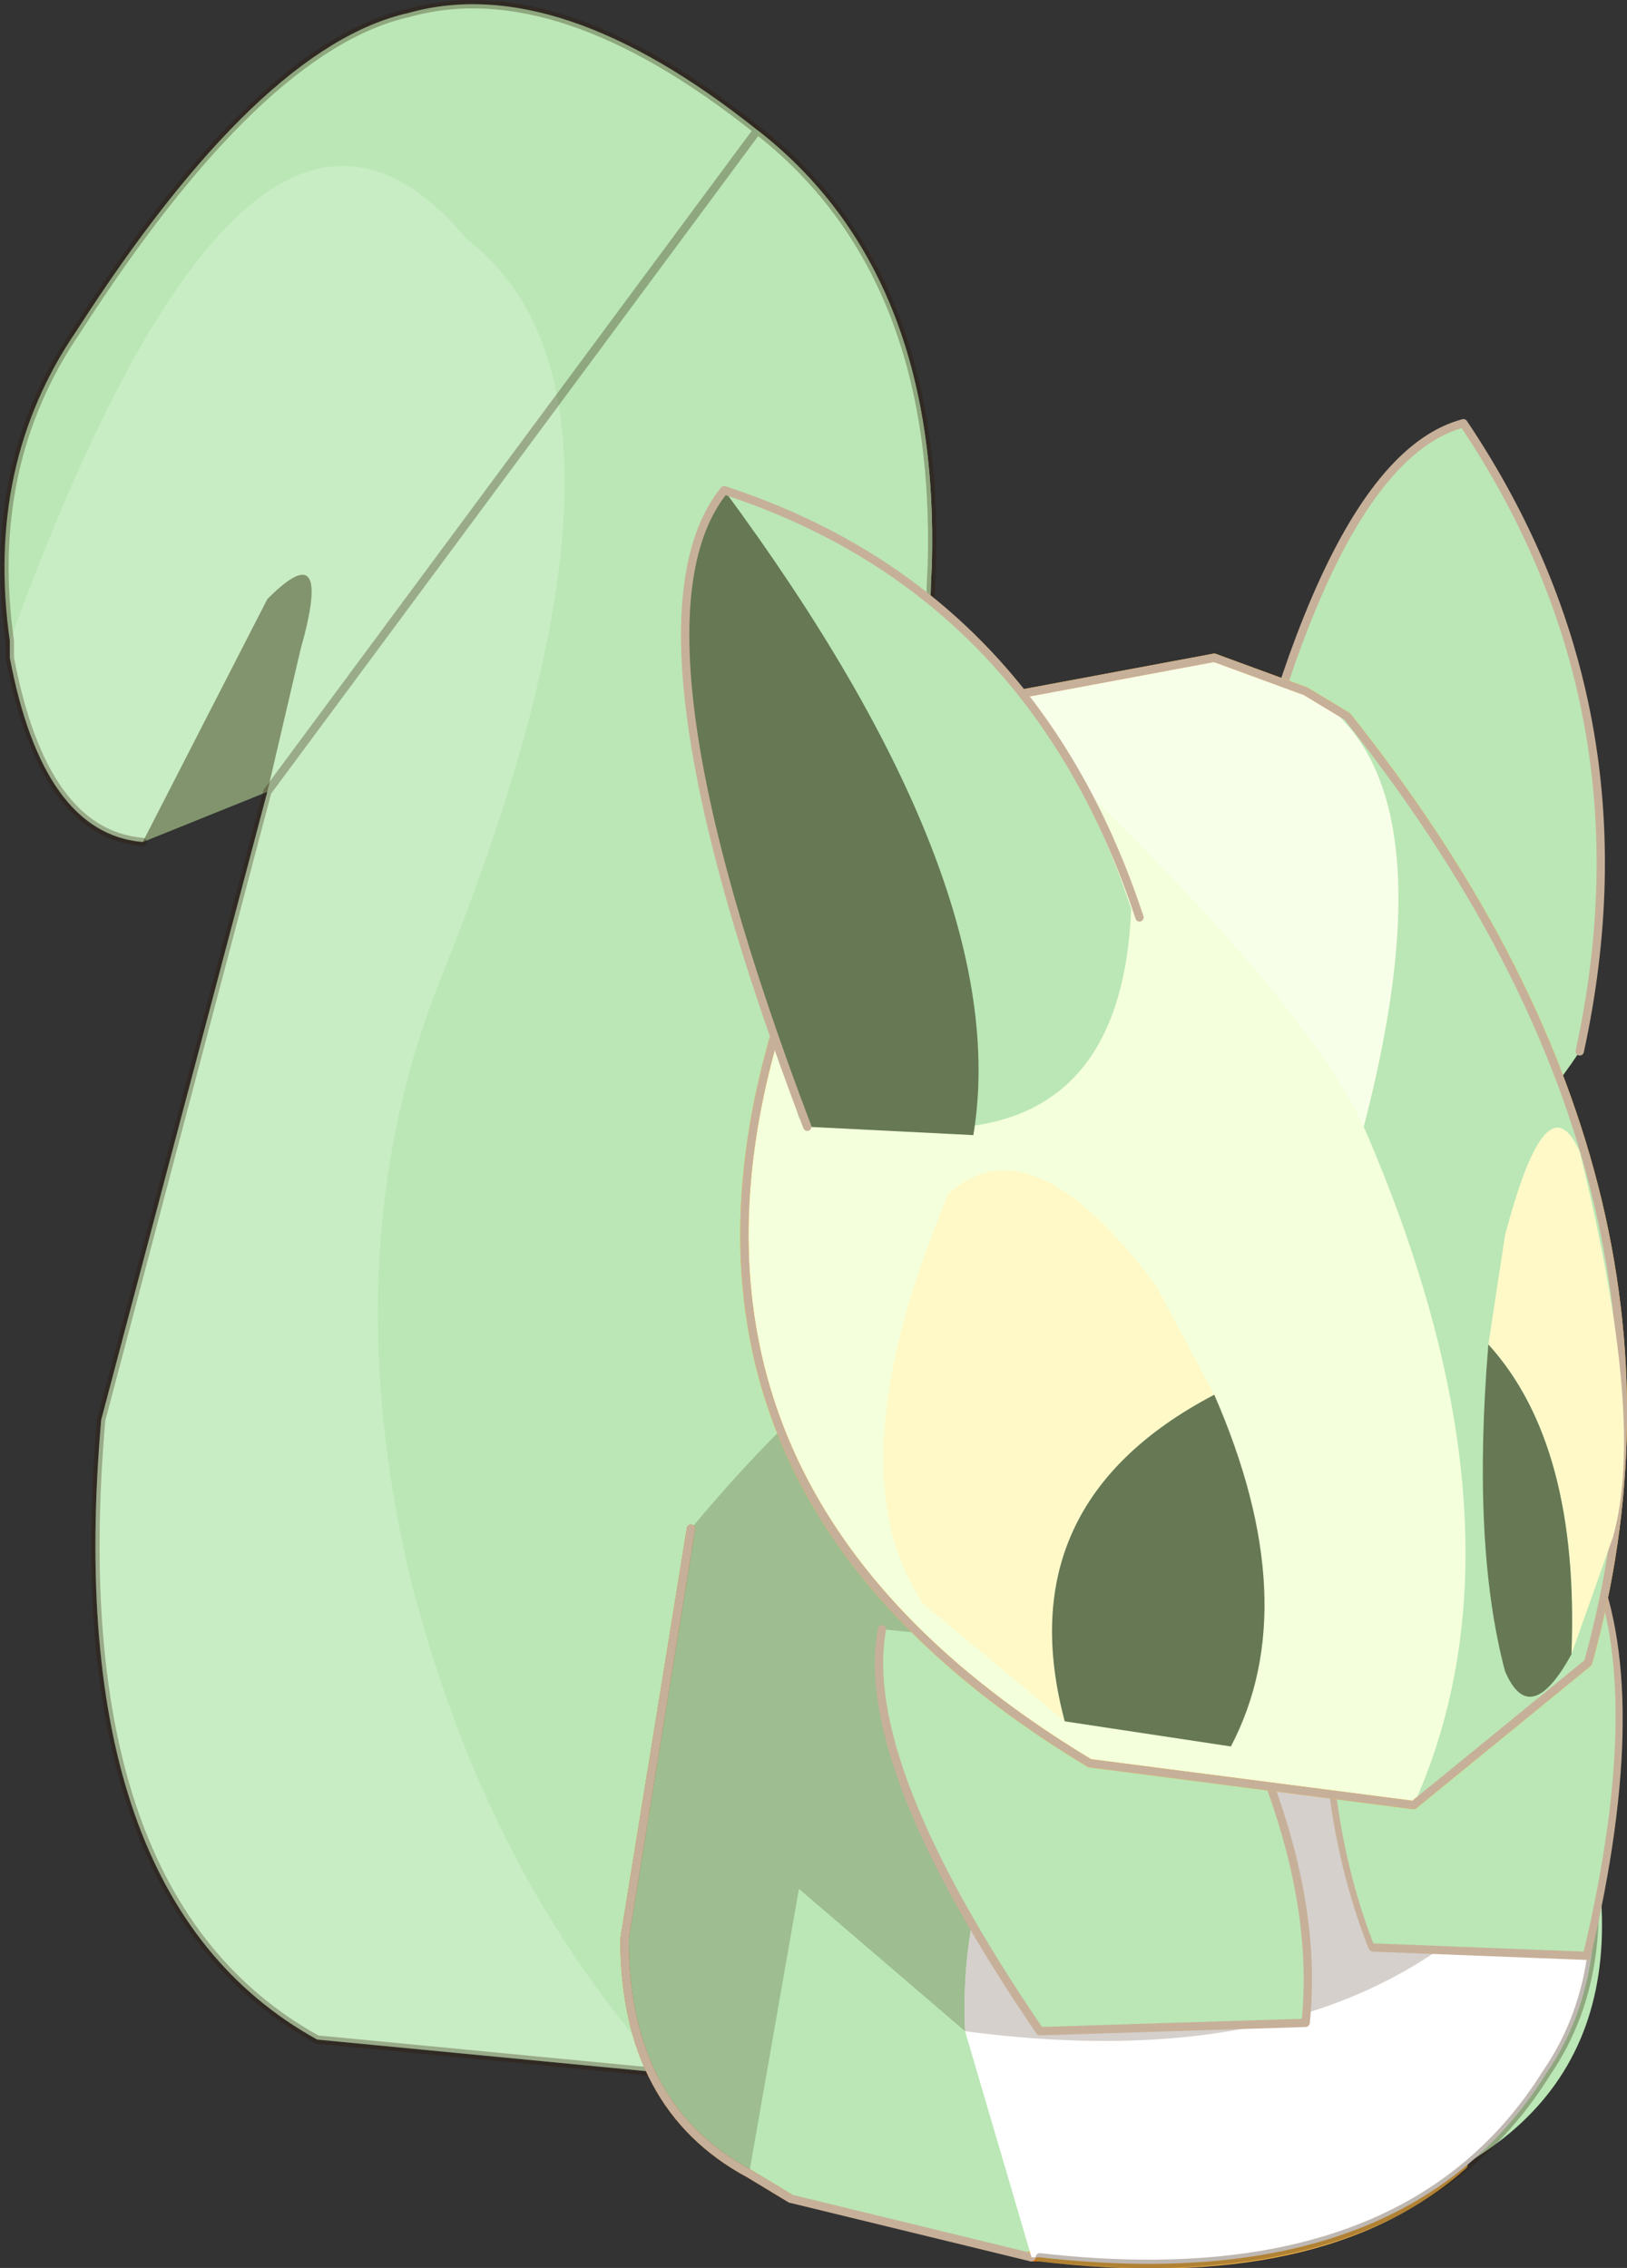<svg viewBox="0 0 10.724 14.949" xmlns="http://www.w3.org/2000/svg" xmlns:xlink="http://www.w3.org/1999/xlink"><rect x="0" y="0" width="10.724" height="14.949" fill="#333333" stroke="none"/><use transform="matrix(-1.095 0 0 1.104 11.398 .03)" width="10.4" height="13.5" xlink:href="#a"/><defs><g id="a" transform="translate(3.95 12.85)"><use transform="translate(-.75 -12.85)" width="7.2" height="12.45" xlink:href="#b"/><use transform="translate(-3.2 -5.25)" width="5.9" height="5.9" xlink:href="#c"/><use transform="matrix(-.8 0 -.311 1 -1.066 -3.6)" width="2.55" height="2.65" xlink:href="#d"/><use transform="translate(-1.4 -3.15)" width="2.55" height="2.65" xlink:href="#d"/><use transform="translate(-3.3 -10.35)" width="5.65" height="8.3" xlink:href="#e"/></g><g id="f"><path d="M4.6-9.9q.55.8.4 1.85v.1q-.2 1.05-.8 1.1l-.75-.3 1 3.75Q4.7-.55 3.15.3l-2.1.2q-1.1.2-2.4-.6l-.75-.55q-.25-1.25.65-3.65 1-2.55.9-4.2Q-.6-10.25.5-11.1q1.2-.95 2.1-.7.9.2 2 1.9" fill="#bae7b5" fill-rule="evenodd" transform="translate(2.15 11.85)"/><path d="M5-8.05v.1q-.2 1.05-.8 1.1L3.45-8.3q-.4-.4-.2.3l.2.85 1 3.75Q4.7-.55 3.15.3l-2.1.2q1.1-1.2 1.55-3 .45-1.95-.2-3.55-1.4-3.45-.15-4.4Q3.55-12 5-8.05" fill="#fff" fill-opacity=".2" fill-rule="evenodd" transform="translate(2.15 11.85)"/><path d="m4.2-6.85-.75-.3-.2-.85q-.2-.7.2-.3l.75 1.45" fill="#2e1700" fill-opacity=".4" fill-rule="evenodd" transform="translate(2.15 11.85)"/><path d="m-1.35-.1-.75-.55q-.25-1.25.65-3.65 1-2.55.9-4.2Q-.6-10.25.5-11.1-.55-9.5.45-7q1.4 4.85-1.8 6.9" fill="#bae7b5" fill-rule="evenodd" transform="translate(2.15 11.85)"/><path d="M2.65.75q1.2-.95 2.1-.7.9.2 2 1.9.55.8.4 1.85v.1q-.2 1.05-.8 1.1m-.75-.3 1 3.75q.25 2.85-1.3 3.7l-2.1.2q-1.1.2-2.4-.6l-.75-.55Q-.2 9.95.7 7.55q1-2.55.9-4.2Q1.55 1.6 2.65.75z" fill="none" stroke="#2e1700" stroke-linecap="round" stroke-linejoin="round" stroke-opacity=".302" stroke-width=".05"/></g><g id="g"><path d="m.8.3.05.05H.8V.3" fill="#ffbe17" fill-rule="evenodd" transform="translate(2.65 5.5)"/><path d="m-1.3-4.9 1.9-.6q.95-.05 2.25 1.5l.4 2.45q0 1-.75 1.4L2.25 0 1.5.2.85.35.8.3l-2.6-.5q-1.4-.8-.45-2.95l.1-.2.05-.05v-.05l.15-.35.65-1.1" fill="#bae7b5" fill-rule="evenodd" transform="translate(2.65 5.5)"/><path d="M1.35.6.7 1.7m-.15.4-.05.05M4.9 5.5l.25-.15q.75-.4.75-1.4L5.5 1.5M3.4 5.85h.05" fill="none" stroke="#d17012" stroke-linecap="round" stroke-linejoin="round" stroke-width=".05"/><path d="M.85 5.3q.85.75 2.55.55" fill="none" stroke="#ebb14b" stroke-linecap="round" stroke-linejoin="round" stroke-width=".05"/><path d="m2.5-.15-.3-1.7-1 .85q.05-1.05-.65-2-1.6-1.45-2.7-.35l.85-1.55 1.9-.6q.95-.05 2.25 1.5l.4 2.45q0 1-.75 1.4" fill="#2e1700" fill-opacity=".2" fill-rule="evenodd" transform="translate(2.65 5.5)"/><path d="M.5 2.15 1.35.6m4.15.9.4 2.45q0 1-.75 1.4l-.25.15-1.45.35" fill="none" stroke="#c7b099" stroke-linecap="round" stroke-linejoin="round" stroke-width=".05"/><path d="M.55-3q.7.95.65 2L.8.35H.75Q-1.45.6-2.3-.75q-.45-.65-.2-1.65l.35-.95q1.1-1.1 2.7.35" fill="#fff" fill-rule="evenodd" transform="translate(2.65 5.5)"/><path d="m-2.5-2.4.35-.95q1.1-1.1 2.7.35.7.95.65 2-2.65.35-3.7-1.4" fill="#2e1700" fill-opacity=".2" fill-rule="evenodd" transform="translate(2.65 5.5)"/><path d="M.15 3.1q-.25 1 .2 1.65.85 1.35 3.05 1.1" fill="none" stroke="#2e1700" stroke-linecap="round" stroke-linejoin="round" stroke-opacity=".302" stroke-width=".05"/></g><g id="h"><path d="M1.3.05q.15.8-.95 2.4l-1.6-.05q-.1-.95.55-2.15l2-.2" fill="#bae7b5" fill-rule="evenodd" transform="translate(1.25 -.05)"/><path d="M2.55 0q.15.8-.95 2.4L0 2.35Q-.1 1.4.55.2" fill="none" stroke="#c7b099" stroke-linecap="round" stroke-linejoin="round" stroke-width=".05"/></g><g id="i"><path d="M-1.9-1.45q-.45-2.05.7-3.75.95.25 1.55 3.45l-.5.9q-.95.6-1.75-.6" fill="#bae7b5" fill-rule="evenodd" transform="translate(2.15 5.2)"/><path d="M.25 3.75Q-.2 1.7.95 0 1.9.25 2.5 3.45" fill="none" stroke="#c7b099" stroke-linecap="round" stroke-linejoin="round" stroke-width=".05"/><path d="m1.65-3.55.7.6Q4.4.8 1.05 2.8l-1.95.25-1.05-.85Q-2.75-.65-.5-3.45l.25-.15.55-.2 1.35.25" fill="#f4ffdb" fill-rule="evenodd" transform="translate(2.15 5.2)"/><path d="m3.8 1.65.7.6Q6.55 6 3.2 8l-1.95.25L.2 7.4q-.8-2.85 1.45-5.65l.25-.15.55-.2z" fill="none" stroke="#ffbe17" stroke-linecap="round" stroke-linejoin="round" stroke-width=".05"/><path d="m-.25-3.6.55-.2 1.35.25Q-.2-1.85-.6-1q-.55-2.1.35-2.6" fill="#fff" fill-opacity=".4" fill-rule="evenodd" transform="translate(2.15 5.2)"/><path d="m-.9 3.05-1.05-.85Q-2.75-.65-.5-3.45l.25-.15q-.9.5-.35 2.6-1.05 2.4-.3 4.05" fill="#bae7b5" fill-rule="evenodd" transform="translate(2.15 5.2)"/><path d="m3.8 1.65.7.6Q6.55 6 3.2 8l-1.95.25L.2 7.4q-.8-2.85 1.45-5.65l.25-.15.55-.2z" fill="none" stroke="#c7b099" stroke-linecap="round" stroke-linejoin="round" stroke-width=".05"/><path d="m.3.6.35-.65q.75-1 1.25-.55.7 1.65.15 2.45l-.85.7Q1.55 1.25.3.6" fill="#fff9c8" fill-rule="evenodd" transform="translate(2.15 5.2)"/><path d="M.3.6q1.25.65.9 1.95l-1 .15Q-.25 1.85.3.6" fill="#667854" fill-rule="evenodd" transform="translate(2.15 5.2)"/><path d="m3.2-4.7.1-.15q.35.7-.5 3.8L1.8-1q-.95-.1-1-1.3.65-1.95 2.4-2.4" fill="#bae7b5" fill-rule="evenodd" transform="translate(2.15 5.2)"/><path d="m2.75-1-1 .05q-.25-1.5 1.5-3.85.65.8-.5 3.8" fill="#667854" fill-rule="evenodd" transform="translate(2.15 5.2)"/><path d="M5.4.4Q3.55 1 2.9 2.95M5.4.4q.65.8-.5 3.8" fill="none" stroke="#c7b099" stroke-linecap="round" stroke-linejoin="round" stroke-width=".05"/><path d="m-1.85 2.15-.25-.7q-.2-.7.2-2.3.2-.45.45.5l.1.65q-.55.6-.5 1.85" fill="#fff9c8" fill-rule="evenodd" transform="translate(2.15 5.2)"/><path d="M-1.85 2.15Q-1.9.9-1.35.3q.1 1.2-.1 1.95-.15.35-.4-.1" fill="#667854" fill-rule="evenodd" transform="translate(2.15 5.2)"/></g><use width="7.2" height="12.45" xlink:href="#f" id="b"/><use width="5.9" height="5.9" xlink:href="#g" id="c"/><use width="2.55" height="2.65" xlink:href="#h" id="d"/><use width="5.65" height="8.3" xlink:href="#i" id="e"/></defs></svg>